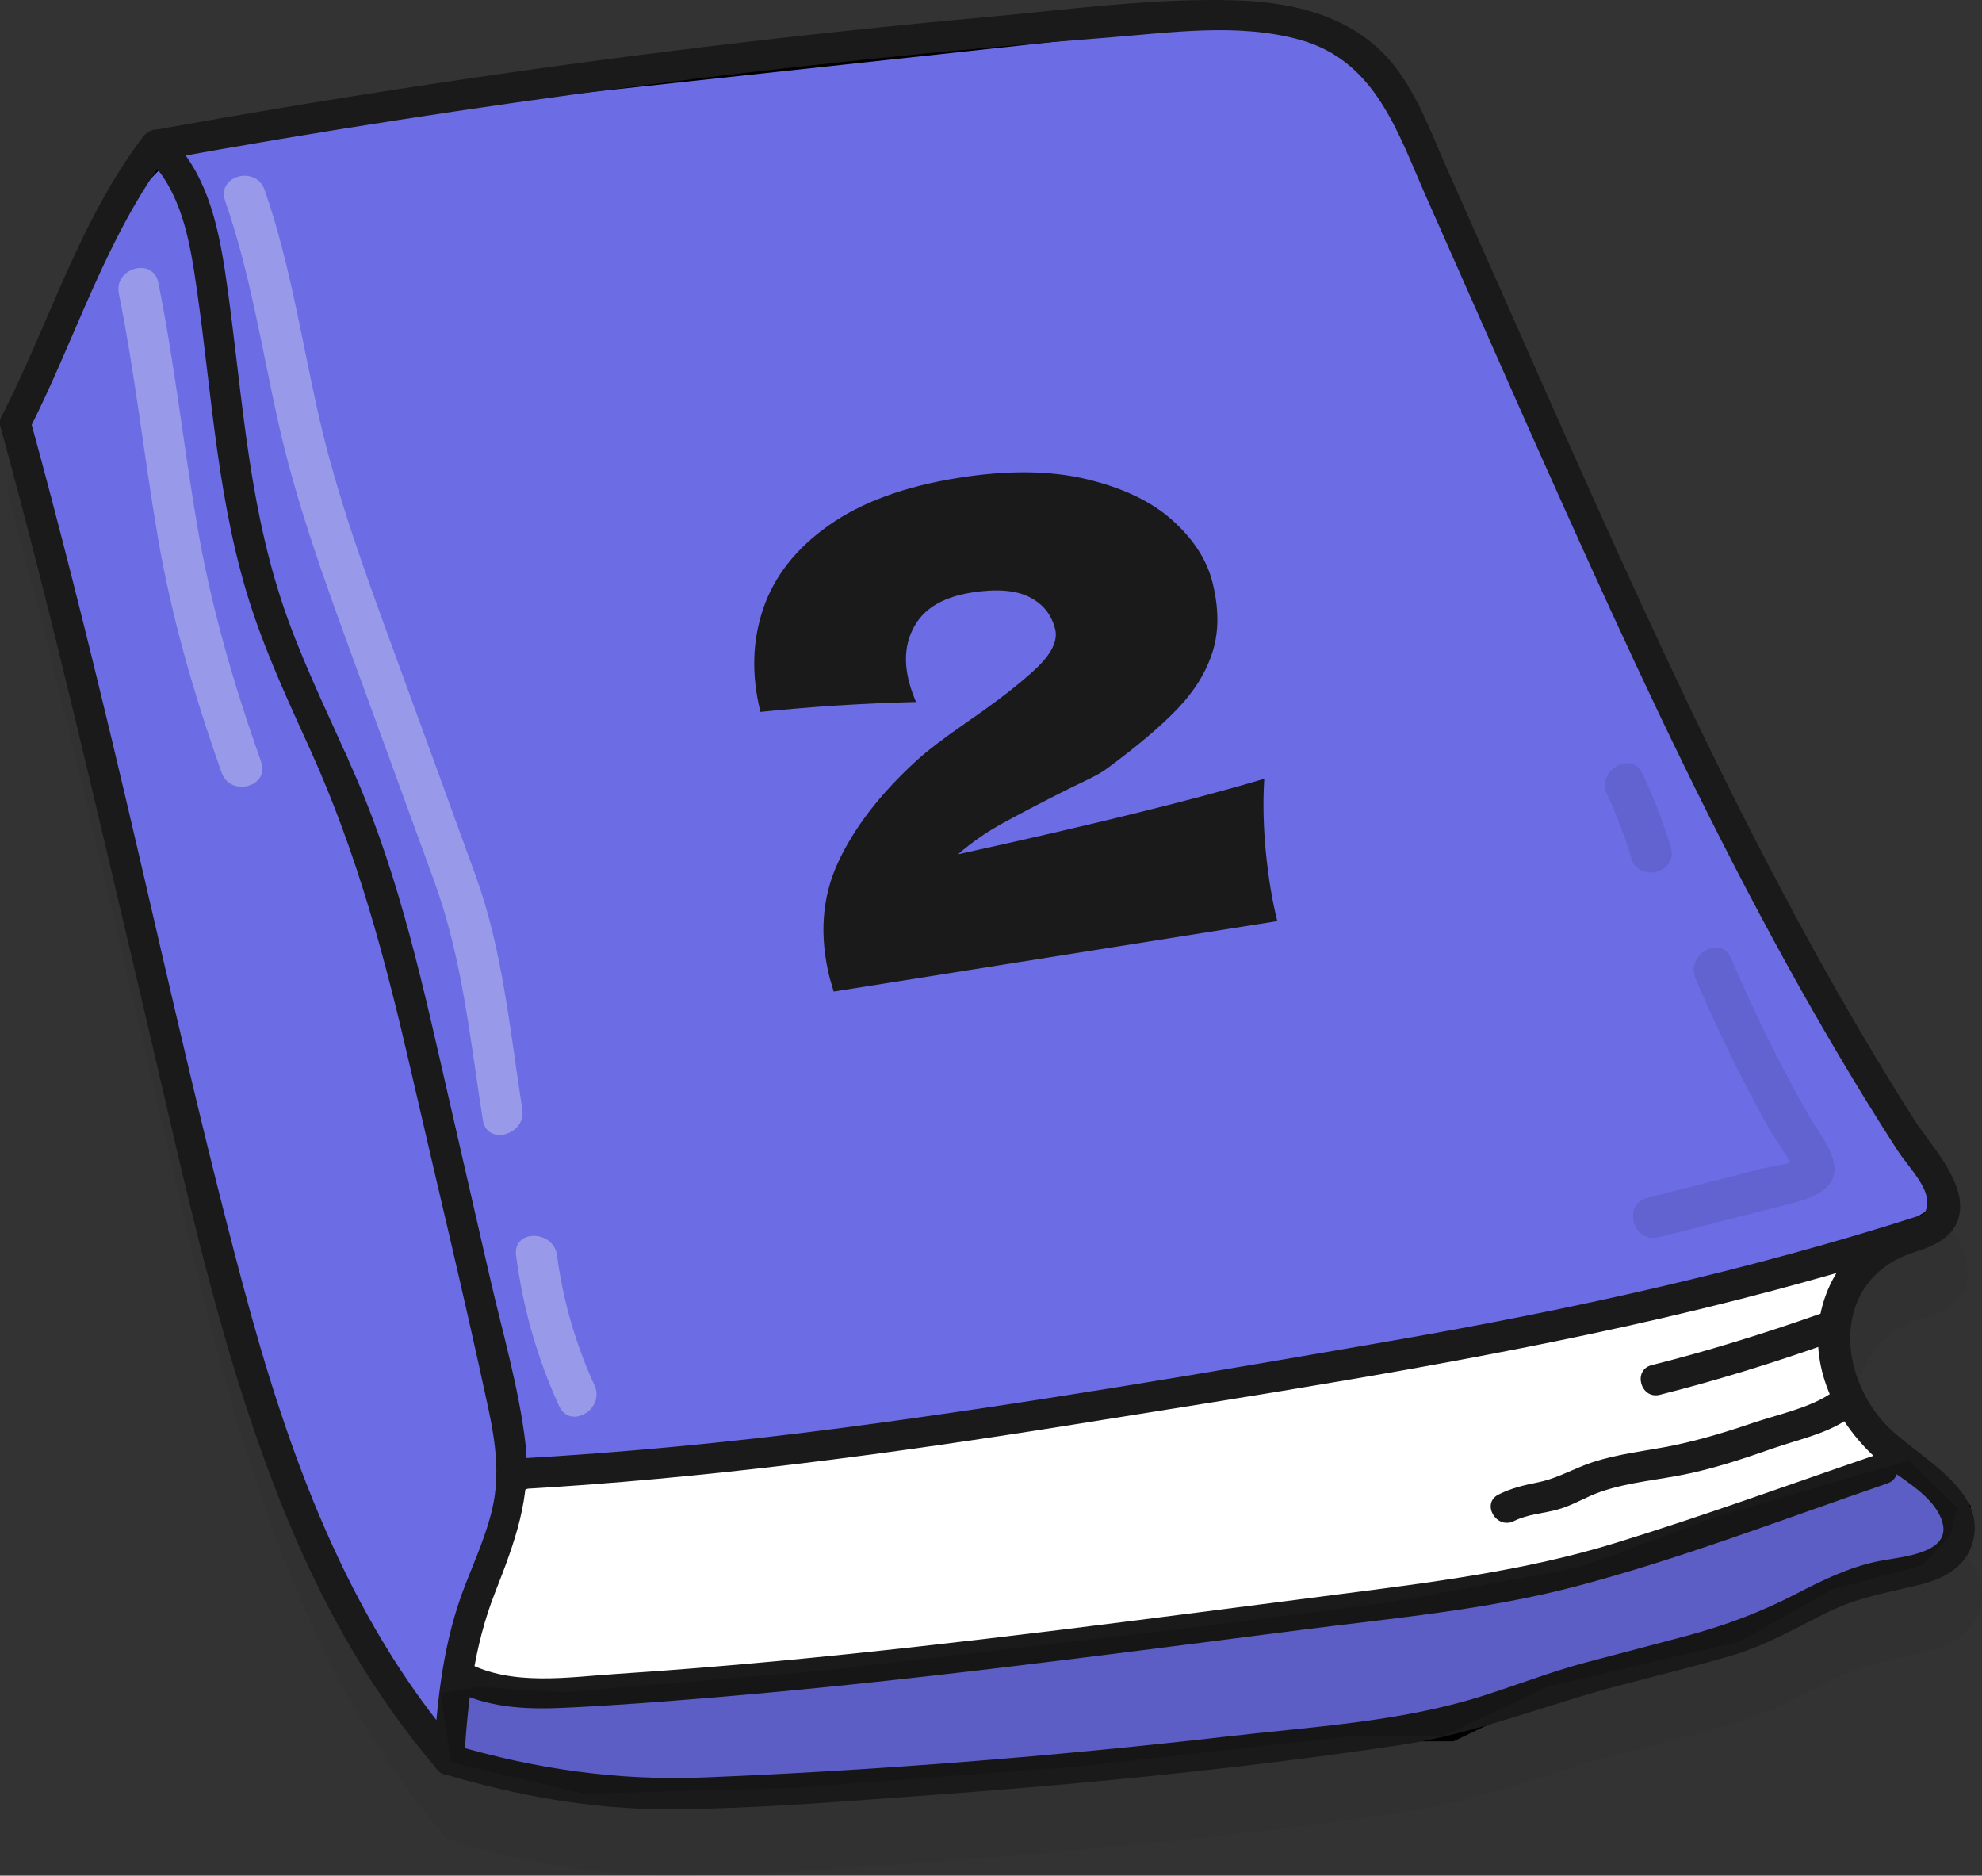 <?xml version="1.0" encoding="UTF-8"?>
<svg xmlns="http://www.w3.org/2000/svg" viewBox="0 0 387.17 366.35">
  <rect x="0" y="0" width="387.17" height="366.35" fill="#333333" stroke="none"/>
  <defs>
    <style>
      .cls-1 {
        opacity: .08;
      }

      .cls-2 {
        opacity: .09;
      }

      .cls-3 {
        mix-blend-mode: overlay;
        opacity: .34;
      }

      .cls-4 {
        fill: #1a1a1a;
      }

      .cls-4, .cls-5, .cls-6, .cls-7, .cls-8 {
        stroke-width: 0px;
      }

      .cls-5 {
        fill: #000;
      }

      .cls-6 {
        fill: #f0f0f0;
      }

      .cls-9 {
        opacity: .14;
      }

      .cls-10 {
        isolation: isolate;
      }

      .cls-7 {
        fill: #6c6ce5;
      }

      .cls-8 {
        fill: #fff;
      }
    </style>
  </defs>
  <g class="cls-10">
    <g id="Layer_1" data-name="Layer 1">
      <g>
        <g class="cls-1">
          <path class="cls-4" d="M369.36,290.78c-9.68-10.94-9.35-28.46,6.16-33.27,4.17-1.29,8.43-3.31,8.77-8.27.44-6.3-5.93-12.79-9.06-17.72-16.3-25.67-30.45-52.65-43.58-80.06-13.3-27.76-25.61-55.98-38.08-84.11-3.18-7.17-6.36-14.34-9.54-21.52-2.97-6.69-5.55-13.89-10.05-19.74-7.42-9.65-19.31-12.65-30.97-13.03-16.19-.53-32.74,1.79-48.84,3.25-18.29,1.66-36.55,3.59-54.78,5.79-35.96,4.35-71.79,9.76-107.44,16.2-1.01,0-1.99.53-2.69,1.45C16.86,56.17,11.05,76.01,1.81,94.13c0,.02-.01.03-.02.05-.38.6-.53,1.37-.28,2.26,10.41,37.95,19.16,76.32,28.22,114.61,7.95,33.61,14.96,68.03,28.38,99.99,7.21,17.17,16.48,33.3,28.63,47.46,0,0,0,0,0,0,.07.08.14.17.21.26.53.62,1.18.89,1.83.92,14,4.1,28.34,6.7,42.97,6.66,16.19-.03,32.49-1.38,48.63-2.54,31.47-2.25,63.01-5.29,94.23-9.93,3.11-.46,6.18-1.08,9.21-1.8h1.25l1.31-.63c10.76-2.74,21.17-6.61,31.99-9.43,7.02-1.83,14.09-3.58,21.06-5.61,6.67-1.94,12.6-5.37,18.79-8.43,6.01-2.98,11.79-3.91,18.18-5.46,4.23-1.03,8.46-3.07,10.07-7.4,4.18-11.26-11.24-17.73-17.1-24.35Z"/>
        </g>
        <g>
          <g>
            <polygon class="cls-8" points="105.35 286.09 97.12 296.75 92.35 312.2 89.72 326.53 94.84 329.47 166 326.06 233.96 317.95 282.46 311.69 303.82 307.78 343.9 295.06 365.18 289.14 370.35 282.81 361.25 273.35 359.51 253.92 360.68 246.81 358.94 245.48 287.4 262.12 246.54 269.15 213.18 274.65 171.85 279.98 139.88 284.79 105.35 286.09"/>
            <path class="cls-4" d="M94.75,329.85l-5.45-3.13,2.68-14.59,4.85-15.61,8.33-10.81,34.71-1.3,31.92-4.81,41.34-5.32,33.35-5.5,40.86-7.02,71.69-16.68,2.05,1.57-1.2,7.29,1.72,19.25,9.23,9.61-5.45,6.68-21.4,5.95-40.06,12.72-21.41,3.92-48.52,6.26-67.96,8.11-71.3,3.42ZM90.13,326.34l4.8,2.75,71.05-3.41,67.93-8.1,48.5-6.26,21.34-3.91,40.03-12.71,21.18-5.89,4.88-5.98-8.95-9.32-1.76-19.6,1.14-6.94-1.42-1.09-71.37,16.6-40.88,7.03-33.36,5.51-41.35,5.32-31.96,4.82-34.4,1.29-8.07,10.47-4.76,15.38-2.57,14.03Z"/>
          </g>
          <g>
            <polygon class="cls-7" points="3.43 88.53 3.43 78.36 25.13 37.92 31.45 31.36 35.14 34.49 41.71 56.61 46.89 95.81 52.93 117.86 63.77 146.46 72.92 168.75 85.63 218.41 93.62 253.24 99.59 280 98.98 298.66 91.96 317.79 88.83 336.79 86.43 343.36 72.81 323.8 51.93 280.53 38.62 227.6 23.53 163.93 3.43 88.53"/>
            <path class="cls-5" d="M86.71,345.51l-14.8-21.28-20.93-43.36-.02-.1-13.31-52.93-15.1-63.69L2.43,88.66v-10.55l21.97-40.89,6.98-7.23,4.62,3.93,6.69,22.55,5.17,39.14,6.03,21.98,10.8,28.51,9.19,22.4,12.7,49.66,8,34.86,6,26.89v.13s-.62,18.82-.62,18.82l-7.04,19.19-3.16,19.08-3.06,8.39ZM73.68,323.29l12.47,17.92,1.71-4.68,3.17-19.09,6.96-18.97.6-18.37-5.94-26.63-7.99-34.83-12.68-49.56-9.13-22.23-10.84-28.62-6.1-22.27-5.16-39.13-6.47-21.75-2.74-2.33-5.58,5.78L4.43,78.61v9.78l20.06,75.27,15.1,63.7,13.28,52.81,20.8,43.11Z"/>
          </g>
          <g>
            <polygon class="cls-7" points="87.68 330.71 94.84 329.47 111.77 330.49 163.01 326.2 233.96 317.95 273.6 312.87 310.52 306.02 336.35 296.42 362.18 288.81 374.57 285.31 383.9 294.42 382.64 299.81 377.17 305.75 359.64 310.39 341.46 320.64 303.76 329.47 283.68 339.09 265.9 339.09 212.52 345.02 155.91 349.27 115.68 350.35 89.72 344.25 87.68 330.71"/>
            <path class="cls-5" d="M115.58,351.36l-.13-.03-26.62-6.26-2.28-15.18,8.24-1.42h.12s16.85,1.02,16.85,1.02l51.18-4.28,70.91-8.24,39.63-5.08,36.77-6.83,25.75-9.56,25.9-7.63,12.96-3.66,10.15,9.91-1.44,6.19-5.85,6.35-17.69,4.67-18.33,10.3-37.59,8.81-20.19,9.67h-17.95l-53.33,5.93-56.64,4.26-40.41,1.08ZM90.6,343.43l25.18,5.92,40.1-1.08,56.56-4.25,53.46-5.94h17.55l20.08-9.59,37.55-8.8,18.29-10.28,17.25-4.56,5.1-5.54,1.07-4.58-8.52-8.31-11.84,3.34-25.82,7.61-25.93,9.62-36.92,6.85-39.7,5.09-70.95,8.25-51.35,4.3-16.88-1.01-6.08,1.05,1.79,11.9Z"/>
          </g>
          <g>
            <polygon class="cls-7" points="243.01 3.14 36.35 25.53 33.9 31.98 41.72 58.64 44.35 86.87 51.51 121.09 66.79 147.98 77.27 186.14 87.68 229.31 101.06 280.64 99.81 291.23 109.9 286.2 180.78 279.65 276.15 264.06 332.64 252.48 367.85 242.83 381.01 234.87 366.03 211.64 331.16 147.18 302.57 85.12 279.68 33.53 270.49 15.25 259.17 6.42 243.01 3.14"/>
            <path class="cls-5" d="M98.6,292.95l1.44-12.23-13.33-51.15-10.42-43.18-10.43-38.02-15.29-26.92-.03-.15-7.18-34.33-2.62-28.13-7.89-26.89,2.78-7.33.61-.07L243.06,2.13l16.54,3.36,11.68,9.11,9.3,18.48,22.91,51.63,28.58,62.05,34.84,64.4,15.5,24.02-14.3,8.6-35.21,9.66-56.55,11.59-95.42,15.6-70.76,6.54-11.58,5.77ZM52.46,120.73l15.3,26.98,10.48,38.17,10.42,43.2,13.42,51.5-1.05,8.94,8.6-4.29.19-.02,70.87-6.55,95.31-15.58,56.44-11.57,35.01-9.6,12.17-7.36-14.42-22.36-34.91-64.52-28.62-62.12-22.89-51.6-9.08-18.04-10.95-8.54-15.78-3.21L37.06,26.46l-2.11,5.56,7.76,26.53,2.62,28.17,7.12,34.01Z"/>
          </g>
          <path class="cls-4" d="M.12,83.44c10.41,37.95,19.16,76.32,28.22,114.61,7.95,33.61,14.96,68.03,28.37,99.99,7.26,17.28,16.59,33.5,28.85,47.73,1.82,2.11,4.97.27,5.12-2.12.7-11.25,1.87-22.02,6.02-32.59,3.83-9.75,7.18-18.64,5.92-29.3s-4.49-21.63-6.93-32.27c-2.65-11.56-5.3-23.11-7.95-34.67-4.92-21.44-9.47-42.84-18.24-63.11-4.42-10.21-9.42-20.19-13.23-30.66-3.66-10.08-5.91-20.55-7.52-31.13-1.86-12.18-2.93-24.47-4.75-36.66-1.49-9.91-3.83-19.98-11.4-27.09-1.54-1.45-3.54-.95-4.71.61C15.48,43.17,9.67,63.01.42,81.13c-1.75,3.43,3.42,6.47,5.18,3.03,9.24-18.12,15.05-37.96,27.46-54.36l-4.71.61c7.23,6.8,8.77,16.88,10.12,26.27,1.49,10.37,2.49,20.8,3.95,31.18,1.49,10.62,3.48,21.2,6.87,31.39,3.11,9.35,7.29,18.3,11.35,27.27,9.12,20.13,14.61,40.71,19.54,62.19,5.07,22.1,10.44,44.16,15.2,66.33,1.38,6.45,2.31,12.97.82,19.49-1.18,5.17-3.36,10.03-5.29,14.95-4.34,11.07-5.51,22.41-6.23,34.18l5.12-2.12c-22.17-25.73-33.68-58.14-42.33-90.5-9.36-35.03-17-70.53-25.44-105.79-5.08-21.21-10.37-42.36-16.14-63.4-1.02-3.72-6.81-2.14-5.79,1.6H.12Z"/>
          <path class="cls-4" d="M31.83,31.16c61.05-11.04,122.63-19.02,184.48-23.81,12.32-.96,25.61-2.96,37.72.45,14.74,4.15,19,18.09,24.62,30.77,11.99,27.02,23.81,54.12,36.15,80.98,12.18,26.51,24.98,52.77,39.47,78.11,3.39,5.92,6.86,11.79,10.44,17.59,1.95,3.17,3.94,6.32,5.95,9.44,1.57,2.44,5,6.03,5.64,8.86,1.23,5.37-4.37,5.09-7.63,6.42-1.76.72-3.36,1.66-4.84,2.84-4.37,3.5-7.26,8.7-8.29,14.18-2.01,10.74,3.53,21.4,11.51,28.33,3.73,3.24,9.63,6.05,11.87,10.67,3.64,7.51-7.47,8-12.14,8.97-5.67,1.17-10.85,3.73-15.96,6.37-7.04,3.63-13.81,6.15-21.45,8.2-6.45,1.73-12.9,3.41-19.36,5.11-7.12,1.87-13.86,4.56-20.87,6.75-15.79,4.94-33.05,5.89-49.42,7.77-16.95,1.95-33.93,3.59-50.94,4.93s-34.04,2.38-51.08,3.07c-16.89.69-33.04-1.61-49.24-6.4-3.71-1.1-5.3,4.69-1.6,5.79,14.16,4.18,28.67,6.84,43.48,6.81,16.19-.03,32.49-1.38,48.63-2.54,31.47-2.25,63.01-5.29,94.23-9.93,15.08-2.24,29.05-8.03,43.75-11.85,7.02-1.83,14.09-3.58,21.06-5.61s12.6-5.37,18.79-8.43,11.79-3.91,18.18-5.46c4.23-1.03,8.46-3.07,10.07-7.4,4.18-11.26-11.24-17.73-17.1-24.35-9.68-10.94-9.35-28.46,6.16-33.27,4.17-1.29,8.43-3.31,8.77-8.27.44-6.3-5.93-12.79-9.06-17.72-16.3-25.67-30.45-52.65-43.58-80.06s-25.61-55.98-38.08-84.11c-3.18-7.17-6.36-14.34-9.54-21.52-2.97-6.69-5.55-13.89-10.05-19.74C265.17,3.45,253.29.46,241.63.08c-16.19-.53-32.74,1.79-48.84,3.25-18.29,1.66-36.55,3.59-54.78,5.79-36.07,4.36-72.01,9.8-107.77,16.26-3.79.69-2.19,6.47,1.6,5.79h0Z"/>
          <path class="cls-4" d="M88.2,329.91c6.86,3.65,14.32,4.01,21.94,3.66,9.35-.43,18.7-1.15,28.03-1.92,19.22-1.58,38.4-3.65,57.55-5.94s38.7-4.83,58.04-7.31c18.07-2.32,36.45-3.91,54.11-8.56,20.58-5.42,40.64-13.2,60.77-20.08,3.63-1.24,2.07-7.04-1.6-5.79-17.2,5.88-34.31,12.13-51.69,17.47s-35.74,7.64-54.01,9.98c-36.46,4.68-72.9,9.59-109.5,13.02-10.41.97-20.84,1.82-31.28,2.5-9.55.62-20.54,2.46-29.35-2.23-3.41-1.81-6.44,3.37-3.03,5.18h0Z"/>
          <path class="cls-4" d="M101.06,290.89c36.63-2.07,72.95-6.93,109.15-12.73,35.78-5.74,71.71-11.23,107.12-19.04,20.09-4.43,39.99-9.7,59.57-16,3.66-1.18,2.1-6.97-1.6-5.79-33.77,10.86-68.42,18.47-103.35,24.53s-72.49,12.5-108.93,17.22c-20.58,2.66-41.24,4.64-61.96,5.81-3.84.22-3.86,6.22,0,6h0Z"/>
          <path class="cls-4" d="M357.55,272.22c-4.26,2.84-10.39,4.09-15.22,5.73-5.69,1.93-11.42,3.66-17.34,4.74-5.37.98-10.81,1.59-15.91,3.65-2.91,1.18-5.55,2.57-8.65,3.19-2.77.56-5.17,1.11-7.71,2.38-3.45,1.73-.42,6.91,3.03,5.18,2.79-1.4,5.75-1.45,8.7-2.3s5.42-2.46,8.25-3.43c5.61-1.93,11.64-2.32,17.41-3.59s11-3.05,16.39-4.93c4.57-1.59,10.03-2.75,14.09-5.45,3.2-2.13.2-7.33-3.03-5.18h0Z"/>
          <path class="cls-4" d="M355.5,256.63c-10.82,3.81-21.74,7.21-32.87,10.01-3.74.94-2.16,6.73,1.6,5.79,11.13-2.8,22.05-6.2,32.87-10.01,3.62-1.27,2.06-7.07-1.6-5.79h0Z"/>
        </g>
        <path class="cls-4" d="M246.96,152.15c-.28,4.59-.17,9.38.32,14.36.49,4.99,1.24,9.46,2.23,13.4l-86.65,13.76-.78-2.63c-2.06-8.23-1.53-15.74,1.6-22.53,3.13-6.79,8.21-13.4,15.25-19.85,2.04-1.9,5.36-4.43,9.94-7.61,5.95-4.09,10.45-7.58,13.51-10.47,3.06-2.89,4.3-5.47,3.73-7.73-.72-2.86-2.42-4.94-5.1-6.27-2.68-1.32-6.41-1.6-11.18-.85-5.25.83-8.88,2.85-10.89,6.05-2.01,3.2-2.48,6.95-1.41,11.23.34,1.35.81,2.71,1.41,4.1-10.52.27-20.65.92-30.39,1.94-1.79-7.14-1.61-13.87.55-20.2,2.15-6.32,6.42-11.74,12.81-16.25,6.39-4.51,14.83-7.6,25.34-9.27,9.61-1.53,17.98-1.43,25.08.28,7.11,1.71,12.7,4.4,16.77,8.08s6.66,7.7,7.75,12.07c1.26,5.04,1.27,9.54.04,13.49-1.24,3.95-3.5,7.65-6.79,11.1-3.29,3.45-7.88,7.35-13.77,11.69-.84.66-2.28,1.48-4.3,2.45-2.02.98-3.3,1.59-3.82,1.85-5.3,2.68-9.49,4.87-12.59,6.59-3.1,1.72-5.92,3.69-8.47,5.93,25.88-5.68,45.82-10.59,59.82-14.74Z"/>
        <g class="cls-9">
          <polygon class="cls-5" points="86.06 330.71 93.23 329.47 110.15 330.49 161.4 326.2 232.34 317.95 271.99 312.87 308.9 306.02 334.73 296.42 360.56 288.81 372.95 285.31 382.29 294.42 381.03 299.81 375.55 305.75 358.02 310.39 339.84 320.64 302.15 329.47 282.06 339.09 264.29 339.09 210.9 345.02 154.3 349.27 114.06 350.35 88.1 344.25 86.06 330.71"/>
        </g>
        <g class="cls-3">
          <path class="cls-6" d="M43.97,39.21c4.93,14.16,7.18,28.97,10.45,43.56,3.45,15.36,8.8,30.12,14.18,44.88,5.44,14.92,10.91,29.83,16.32,44.75,5.41,14.91,6.94,30.78,9.4,46.38.8,5.07,8.51,2.92,7.71-2.13-2.4-15.26-3.81-30.95-9.09-45.54-5.5-15.21-11.08-30.4-16.62-45.59-5.28-14.47-10.55-28.95-13.98-43.99-3.4-14.87-5.62-30-10.65-44.45-1.68-4.83-9.41-2.75-7.71,2.13h0Z"/>
        </g>
        <g class="cls-3">
          <path class="cls-6" d="M100.81,245.2c1.35,10.29,4.1,19.99,8.41,29.43,2.14,4.68,9.03.62,6.91-4.04-3.68-8.05-6.17-16.61-7.32-25.4-.66-5.03-8.67-5.1-8,0h0Z"/>
        </g>
        <g class="cls-3">
          <path class="cls-6" d="M23.22,57.35c3.16,15.69,4.89,31.61,7.58,47.39s7.13,31.03,12.5,46.19c1.71,4.82,9.44,2.74,7.71-2.13-5.37-15.16-9.8-30.32-12.5-46.19-2.68-15.77-4.42-31.69-7.58-47.39-1.01-5.04-8.73-2.91-7.71,2.13h0Z"/>
        </g>
        <g class="cls-2">
          <path class="cls-5" d="M331.22,191.18c2.87,6.69,5.94,13.28,9.26,19.75,1.66,3.24,3.38,6.44,5.16,9.61,1.45,2.6,4.42,6.07,4.83,8.98l.4-3.08c-.48.89-5.14,1.43-6.14,1.69-2.54.65-5.08,1.29-7.61,1.94-5.08,1.29-10.15,2.58-15.23,3.87s-2.87,8.99,2.13,7.71c7.93-2.02,15.86-4.03,23.79-6.05,4.58-1.17,12.19-2.65,10.23-9.28-.86-2.91-3.1-5.61-4.59-8.24-1.8-3.16-3.54-6.36-5.22-9.58-3.64-6.99-6.99-14.13-10.1-21.37-2.02-4.72-8.92-.65-6.91,4.04h0Z"/>
        </g>
        <g class="cls-2">
          <path class="cls-5" d="M313.94,155.16c1.89,4.04,3.44,8.19,4.73,12.46,1.48,4.92,9.2,2.82,7.71-2.13-1.48-4.93-3.35-9.71-5.53-14.37s-9.08-.6-6.91,4.04h0Z"/>
        </g>
      </g>
    </g>
  </g>
</svg>